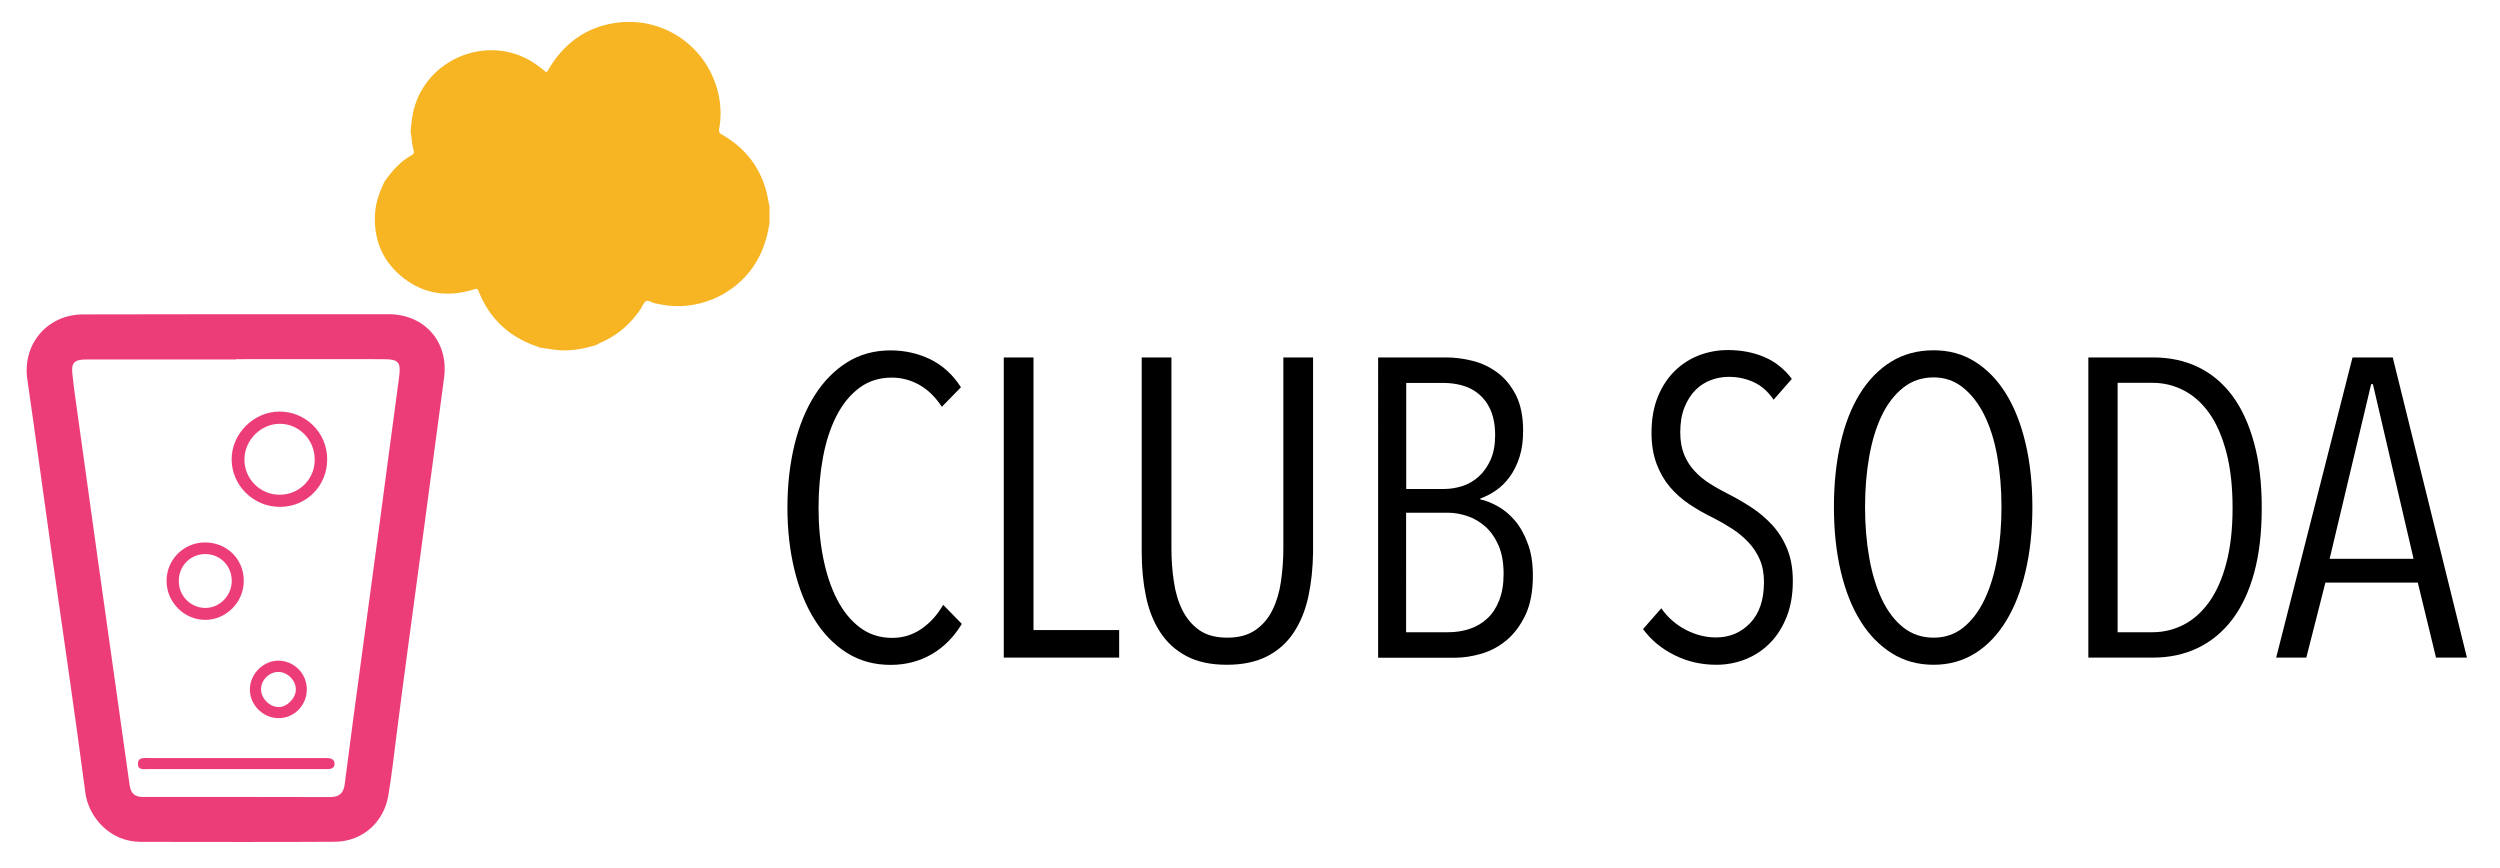 <?xml version="1.0" encoding="utf-8"?>
<!-- Generator: Adobe Illustrator 24.3.0, SVG Export Plug-In . SVG Version: 6.00 Build 0)  -->
<svg version="1.1" id="Layer_1" xmlns="http://www.w3.org/2000/svg" xmlns:xlink="http://www.w3.org/1999/xlink" x="0px" y="0px"
	 viewBox="0 0 2305.3 800.3" style="enable-background:new 0 0 2305.3 800.3;" xml:space="preserve">
<style type="text/css">
	.st0{fill:#F7B423;}
	.st1{fill:#ED3D79;}
</style>
<g id="Layer_2_1_">
	<g id="Layer_1-2">
		<g>
			<path class="st0" d="M709.6,189.9l0,15.7c-2.2,14.2-6.4,27.5-14.5,39.6c-18.3,27.4-53.1,42.1-85.4,35.6c-1.8-0.4-3.5-0.7-5.3-1
				c-3.1-0.4-6.2-3.5-8.7-2.1c-2.4,1.3-3.4,5-5.1,7.5c-9.5,14-21.8,24.5-37.5,31.1c-1.2,0.6-2.3,1.2-3.4,1.9
				c-12.6,3.8-25.3,6.1-38.5,4.3c-4.7-0.7-9.3-1.4-14-2.1c-0.4-0.3-0.8-0.5-1.3-0.7c-26.2-8.7-44.6-25.7-54.7-51.5
				c-1.1-2.9-2.9-1.8-4.7-1.2c-23,7.1-44.7,4.5-64-10.3c-19.2-14.8-28.1-34.9-26.7-59.4c0.6-10.7,4.2-20.3,8.7-29.8
				c6.9-9.8,14.6-18.7,25.4-24.6c1.5-0.8,2.1-2.1,1.6-3.7c-1.7-5.8-1.8-11.9-2.9-17.8c0.6-5.2,0.9-10.4,1.9-15.5
				c9.8-52.7,72.7-77.3,115.5-45.3c2.7,2,5.4,4.1,8,6.2c1.8-2.8,3.6-5.7,5.4-8.5c13.3-19.8,31.7-32.5,55.1-36.7
				c46.9-8.5,90,22.3,98.6,68.1c1.7,9.3,1.8,18.9,0.2,28.3c-0.4,2.2-0.8,4.3,1.9,5.8c25.4,14.3,39.8,36,43.9,64.7
				C709.3,189,709.4,189.5,709.6,189.9z"/>
			<g>
				<path class="st1" d="M217.8,289.7c46.7,0,93.4,0,140.1,0c33.6,0,56,25.4,51.6,58.6c-7.3,55-14.7,109.9-22,164.9
					c-7.3,54.7-14.9,109.3-21.8,164.1c-2.4,18.8-4.5,37.5-7.6,56.2c-4.2,25-24.1,42.6-49.6,42.7c-59.5,0.4-119.1,0.1-178.6,0.1
					c-29.1,0-48.3-23.4-51.2-45.3c-9.8-75.2-21.1-150.3-31.7-225.5c-7.3-51.9-14.3-103.9-21.8-155.7c-4.7-32.6,18.5-59.9,51.7-59.9
					C123.8,289.8,170.8,289.8,217.8,289.7L217.8,289.7z M217.5,331.2v0.3c-46.1,0-92.2,0-138.2,0c-11,0-13.8,3.2-12.5,13.8
					c0.7,6.1,1.3,12.1,2.2,18.2c7.3,52.2,14.5,104.4,21.8,156.6c9.5,67.9,19.1,135.8,28.7,203.7c1.1,7.8,4.7,11.2,12.6,11.1
					c57.4-0.1,114.7,0,172.1,0.1c8.6,0,12.7-3.5,13.7-12.2c5.1-40.2,10.6-80.3,16-120.5c4.9-36.5,9.8-73.1,14.8-109.6
					c6.4-48,12.7-96.1,19.2-144.1c2-14.7,0.1-17.4-14.9-17.4C307.9,331.1,262.7,331.2,217.5,331.2z"/>
				<path class="st1" d="M257.7,379.5c24.3,0,44,19.6,44,43.9c0,0.1,0,0.1,0,0.2c0,24.4-19,43.6-43.2,43.8
					c-24.4,0.2-44.6-19.3-44.9-43.4C213.3,400.2,233.7,379.6,257.7,379.5z M290.2,424c0.2-18.1-14.2-33.1-31.9-33.2
					c-17.5-0.2-32.7,14.8-32.9,32.5c-0.3,17.9,14.1,32.7,32,32.9c0,0,0.1,0,0.1,0c17.7,0.3,32.4-13.8,32.7-31.5
					C290.2,424.4,290.2,424.2,290.2,424z"/>
				<path class="st1" d="M224.8,535.1c0.3,19.8-15.9,36.4-35.4,36.5c-19.3,0.1-35.5-16-35.8-35.3c-0.4-19.5,15.1-35.7,34.6-36.1
					C208.6,499.8,224.5,514.9,224.8,535.1z M164.9,535.8c-0.1,13.5,10.6,24.5,24.1,24.8c13.5,0.2,24.8-11.4,24.7-25.1
					c-0.1-13.8-10.6-24.4-24.1-24.6C175.6,510.8,164.8,521.7,164.9,535.8L164.9,535.8z"/>
				<path class="st1" d="M216.8,709.2c-26.8,0-53.7,0-80.5,0c-3.8,0-9,1.1-9.1-4.7c-0.1-6.3,5.3-5.5,9.5-5.5c54,0,108,0,162,0
					c1.2,0,2.4,0,3.7,0c3.4,0.3,6.1,1.6,6.1,5.4c-0.1,4-3.2,4.8-6.4,4.8c-15.6,0-31.1,0-46.7,0L216.8,709.2z"/>
				<path class="st1" d="M282.9,635.8c0,14.5-11.5,26.3-25.7,26.4c-14.5,0.2-26.9-12.1-26.8-26.5c0.1-14.1,12.1-26.3,25.9-26.5
					c14.6-0.1,26.5,11.6,26.6,26.2C282.9,635.6,282.9,635.7,282.9,635.8z M272.8,636.1c0.2-8.6-7.6-16.5-16.2-16.5
					c-8.3,0-15.7,7.3-15.9,15.7s7.7,16.6,16.1,16.7C264.5,652.1,272.6,644.1,272.8,636.1L272.8,636.1z"/>
			</g>
		</g>
		<g>
			<path d="M859.1,603.3c-11.2,6.5-23.9,9.8-37.9,9.8c-15.1,0-28.5-3.7-40.3-11.1c-11.7-7.4-21.6-17.6-29.7-30.5
				c-8.1-12.9-14.3-28.2-18.6-45.9c-4.3-17.7-6.5-36.9-6.5-57.5c0-20.9,2.2-40.1,6.5-57.9c4.3-17.7,10.6-33,18.8-45.9
				s18.2-23,29.9-30.3c11.7-7.3,25-10.9,39.9-10.9c13,0,25.2,2.7,36.6,8.2c11.3,5.5,20.8,14.1,28.3,25.8l-17.6,18
				c-6-9.1-13-15.9-20.9-20.3c-8-4.4-16.4-6.6-25.2-6.6c-11.5,0-21.4,3.1-29.9,9.4c-8.5,6.3-15.5,14.9-21.1,25.8
				c-5.6,10.9-9.8,23.7-12.5,38.3c-2.7,14.6-4.1,30.1-4.1,46.5s1.4,31.9,4.3,46.3c2.9,14.5,7.1,27.2,12.7,38.1
				c5.6,10.9,12.6,19.6,21.1,26c8.5,6.4,18.4,9.6,29.9,9.6c9.9,0,18.9-2.8,27-8.4c8.1-5.6,14.7-13,19.9-22.1l17.2,17.6
				C879.6,587.4,870.3,596.8,859.1,603.3z"/>
			<path d="M925.6,606.4V329.6h27.4V581h79v25.4H925.6z"/>
			<path d="M1206.5,549.9c-2.7,12.6-7.2,23.7-13.3,33c-6.1,9.4-14.3,16.8-24.4,22.1c-10.2,5.3-22.7,8-37.5,8
				c-14.9,0-27.3-2.7-37.3-8c-10-5.3-18.1-12.7-24.2-22.1c-6.1-9.4-10.5-20.4-13.1-33c-2.6-12.6-3.9-26.1-3.9-40.5V329.6h27.4v176.3
				c0,10.2,0.7,20.2,2.2,30.1c1.4,9.9,4,18.7,7.8,26.4c3.8,7.7,9,13.9,15.6,18.6c6.6,4.7,15.3,7,26,7c10.4,0,19-2.3,25.8-7
				c6.8-4.7,12.1-10.9,15.8-18.6c3.8-7.7,6.4-16.4,7.8-26.2c1.4-9.8,2.2-19.9,2.2-30.3V329.6h27.4v179.9
				C1210.6,523.8,1209.2,537.3,1206.5,549.9z"/>
			<path d="M1413.5,531c0,14.3-2.3,26.3-6.8,36c-4.6,9.6-10.4,17.4-17.4,23.3c-7,5.9-14.8,10-23.3,12.5c-8.5,2.5-16.6,3.7-24.4,3.7
				h-70.8V329.6h62.7c7.8,0,15.9,1,24.3,3.1c8.4,2.1,16,5.7,22.9,10.8c6.9,5.1,12.6,12,17.1,20.7c4.4,8.7,6.7,19.7,6.7,33
				c0,9.4-1.1,17.5-3.4,24.4c-2.2,6.9-5.2,12.9-8.9,18c-3.7,5.1-7.9,9.3-12.6,12.5c-4.7,3.3-9.6,5.8-14.6,7.6v0.8
				c4.9,1,10.3,3.1,16,6.3c5.7,3.1,11,7.5,15.8,13.1c4.8,5.6,8.8,12.6,11.9,21.1C1412,509.5,1413.5,519.5,1413.5,531z M1378.7,401.4
				c0-9.1-1.4-16.7-4.1-23s-6.4-11.2-10.9-15c-4.6-3.8-9.7-6.4-15.4-8c-5.7-1.6-11.6-2.3-17.6-2.3h-34v97.8h34.8
				c5.7,0,11.4-0.9,17-2.7c5.6-1.8,10.6-4.7,15.1-8.8c4.4-4,8.1-9.2,10.9-15.4C1377.3,417.7,1378.7,410.2,1378.7,401.4z
				 M1386.5,529.2c0-10.4-1.6-19.2-4.7-26.3s-7.2-12.9-12.1-17.3c-5-4.4-10.5-7.7-16.6-9.7c-6.1-2.1-12.1-3.1-17.8-3.1h-38.7V583
				h38.7c7,0,13.7-1,19.9-3.1s11.7-5.3,16.4-9.7c4.7-4.4,8.3-10,10.9-16.8C1385.2,546.6,1386.5,538.6,1386.5,529.2z"/>
			<path d="M1653.2,535.7c0,12.3-1.8,23.1-5.5,32.6c-3.7,9.5-8.7,17.6-15.1,24.2c-6.4,6.6-13.9,11.7-22.5,15.2
				c-8.6,3.5-17.7,5.3-27.4,5.3c-14.1,0-27-3-38.9-9c-11.9-6-21.4-13.9-28.7-23.9l16.8-19.2c6,8.6,13.6,15.2,22.7,19.9
				c9.1,4.7,18.4,7,27.8,7c12.5,0,23-4.4,31.5-13.3c8.5-8.9,12.7-21.5,12.7-37.9c0-7.8-1.3-14.7-3.9-20.7c-2.6-6-6.1-11.3-10.6-16
				c-4.4-4.7-9.5-8.9-15.1-12.5c-5.6-3.6-11.5-7-17.8-10.2c-7.6-3.6-14.7-7.8-21.5-12.3c-6.8-4.6-12.7-9.8-17.8-15.8
				c-5.1-6-9.2-13.1-12.3-21.3s-4.7-17.8-4.7-28.7c0-12.8,2-23.9,5.9-33.4c3.9-9.5,9.2-17.5,15.8-23.9c6.6-6.4,14.1-11.1,22.5-14.3
				c8.3-3.1,17.1-4.7,26.2-4.7c12.5,0,23.8,2.2,33.8,6.5c10,4.3,18.4,11,25.2,20.1l-16.8,19.2c-5.2-7.6-11.3-13-18.4-16.2
				c-7-3.3-14.7-4.9-23.1-4.9c-5.5,0-10.9,1-16.2,2.9c-5.3,2-10.1,5-14.3,9.2c-4.2,4.2-7.6,9.5-10.2,16c-2.6,6.5-3.9,14.2-3.9,23.1
				c0,7.8,1.2,14.6,3.5,20.3c2.3,5.7,5.5,10.8,9.6,15.2c4,4.4,8.7,8.3,14.1,11.7c5.3,3.4,10.9,6.5,16.6,9.4
				c7.3,3.7,14.5,7.8,21.7,12.5c7.2,4.7,13.6,10.2,19.4,16.4c5.7,6.3,10.3,13.6,13.7,21.9C1651.5,514.7,1653.2,524.5,1653.2,535.7z"
				/>
			<path d="M1874.1,467.6c0,21.6-2.1,41.4-6.3,59.2c-4.2,17.9-10.2,33.2-18,45.9c-7.8,12.8-17.3,22.7-28.5,29.7
				c-11.2,7-24,10.6-38.3,10.6c-14.3,0-27.2-3.5-38.5-10.6s-21-16.9-28.9-29.7c-8-12.8-14-28.1-18.2-45.9
				c-4.2-17.9-6.3-37.6-6.3-59.2c0-21.4,2-41,6.1-58.8c4-17.9,10-33.1,17.8-45.7c7.8-12.6,17.4-22.5,28.7-29.5s24.4-10.6,39.3-10.6
				c14.3,0,27.1,3.5,38.3,10.6c11.2,7,20.7,16.9,28.5,29.5c7.8,12.6,13.8,27.9,18,45.7C1872,426.6,1874.1,446.3,1874.1,467.6z
				 M1845.6,467.6c0-16.7-1.3-32.3-3.9-46.9c-2.6-14.6-6.6-27.2-11.9-37.9c-5.3-10.7-11.9-19.2-19.7-25.4c-7.8-6.3-16.8-9.4-27-9.4
				c-10.7,0-20,3.1-28,9.4c-8,6.3-14.5,14.7-19.7,25.4c-5.2,10.7-9.1,23.3-11.7,37.9c-2.6,14.6-3.9,30.2-3.9,46.9
				c0,16.7,1.3,32.3,3.9,46.9c2.6,14.6,6.5,27.4,11.7,38.3c5.2,10.9,11.8,19.6,19.7,25.8c7.9,6.3,17.3,9.4,28,9.4
				c10.4,0,19.5-3.1,27.4-9.4c7.8-6.3,14.3-14.9,19.5-25.8c5.2-10.9,9.1-23.7,11.7-38.3C1844.3,500,1845.6,484.3,1845.6,467.6z"/>
			<path d="M2085.6,468.4c0,22.7-2.3,42.6-7,59.8c-4.7,17.2-11.5,31.6-20.3,43.2c-8.9,11.6-19.5,20.3-31.9,26.2
				c-12.4,5.9-26.1,8.8-41.3,8.8h-59.4V329.6h59.8c15.1,0,28.9,2.9,41.2,8.8c12.4,5.9,22.9,14.7,31.7,26.4
				c8.7,11.7,15.4,26.3,20.1,43.6C2083.3,425.7,2085.6,445.7,2085.6,468.4z M2058.7,468.4c0-19.6-1.9-36.7-5.7-51.2
				c-3.8-14.5-9-26.5-15.6-35.9c-6.6-9.4-14.5-16.5-23.5-21.2c-9-4.7-18.7-7.1-29.1-7.1h-32.1V583h32.1c10.4,0,20.1-2.4,29.1-7.1
				c9-4.7,16.8-11.8,23.5-21.2c6.6-9.4,11.9-21.3,15.6-35.7C2056.8,504.6,2058.7,487.8,2058.7,468.4z"/>
			<path d="M2246.3,606.4l-16.8-69.2h-85.2l-17.6,69.2h-27.8l70.4-276.8h37.1l68.4,276.8H2246.3z M2188.1,354.2h-1.6l-38.3,161.1
				h77.4L2188.1,354.2z"/>
		</g>
	</g>
</g>
</svg>

